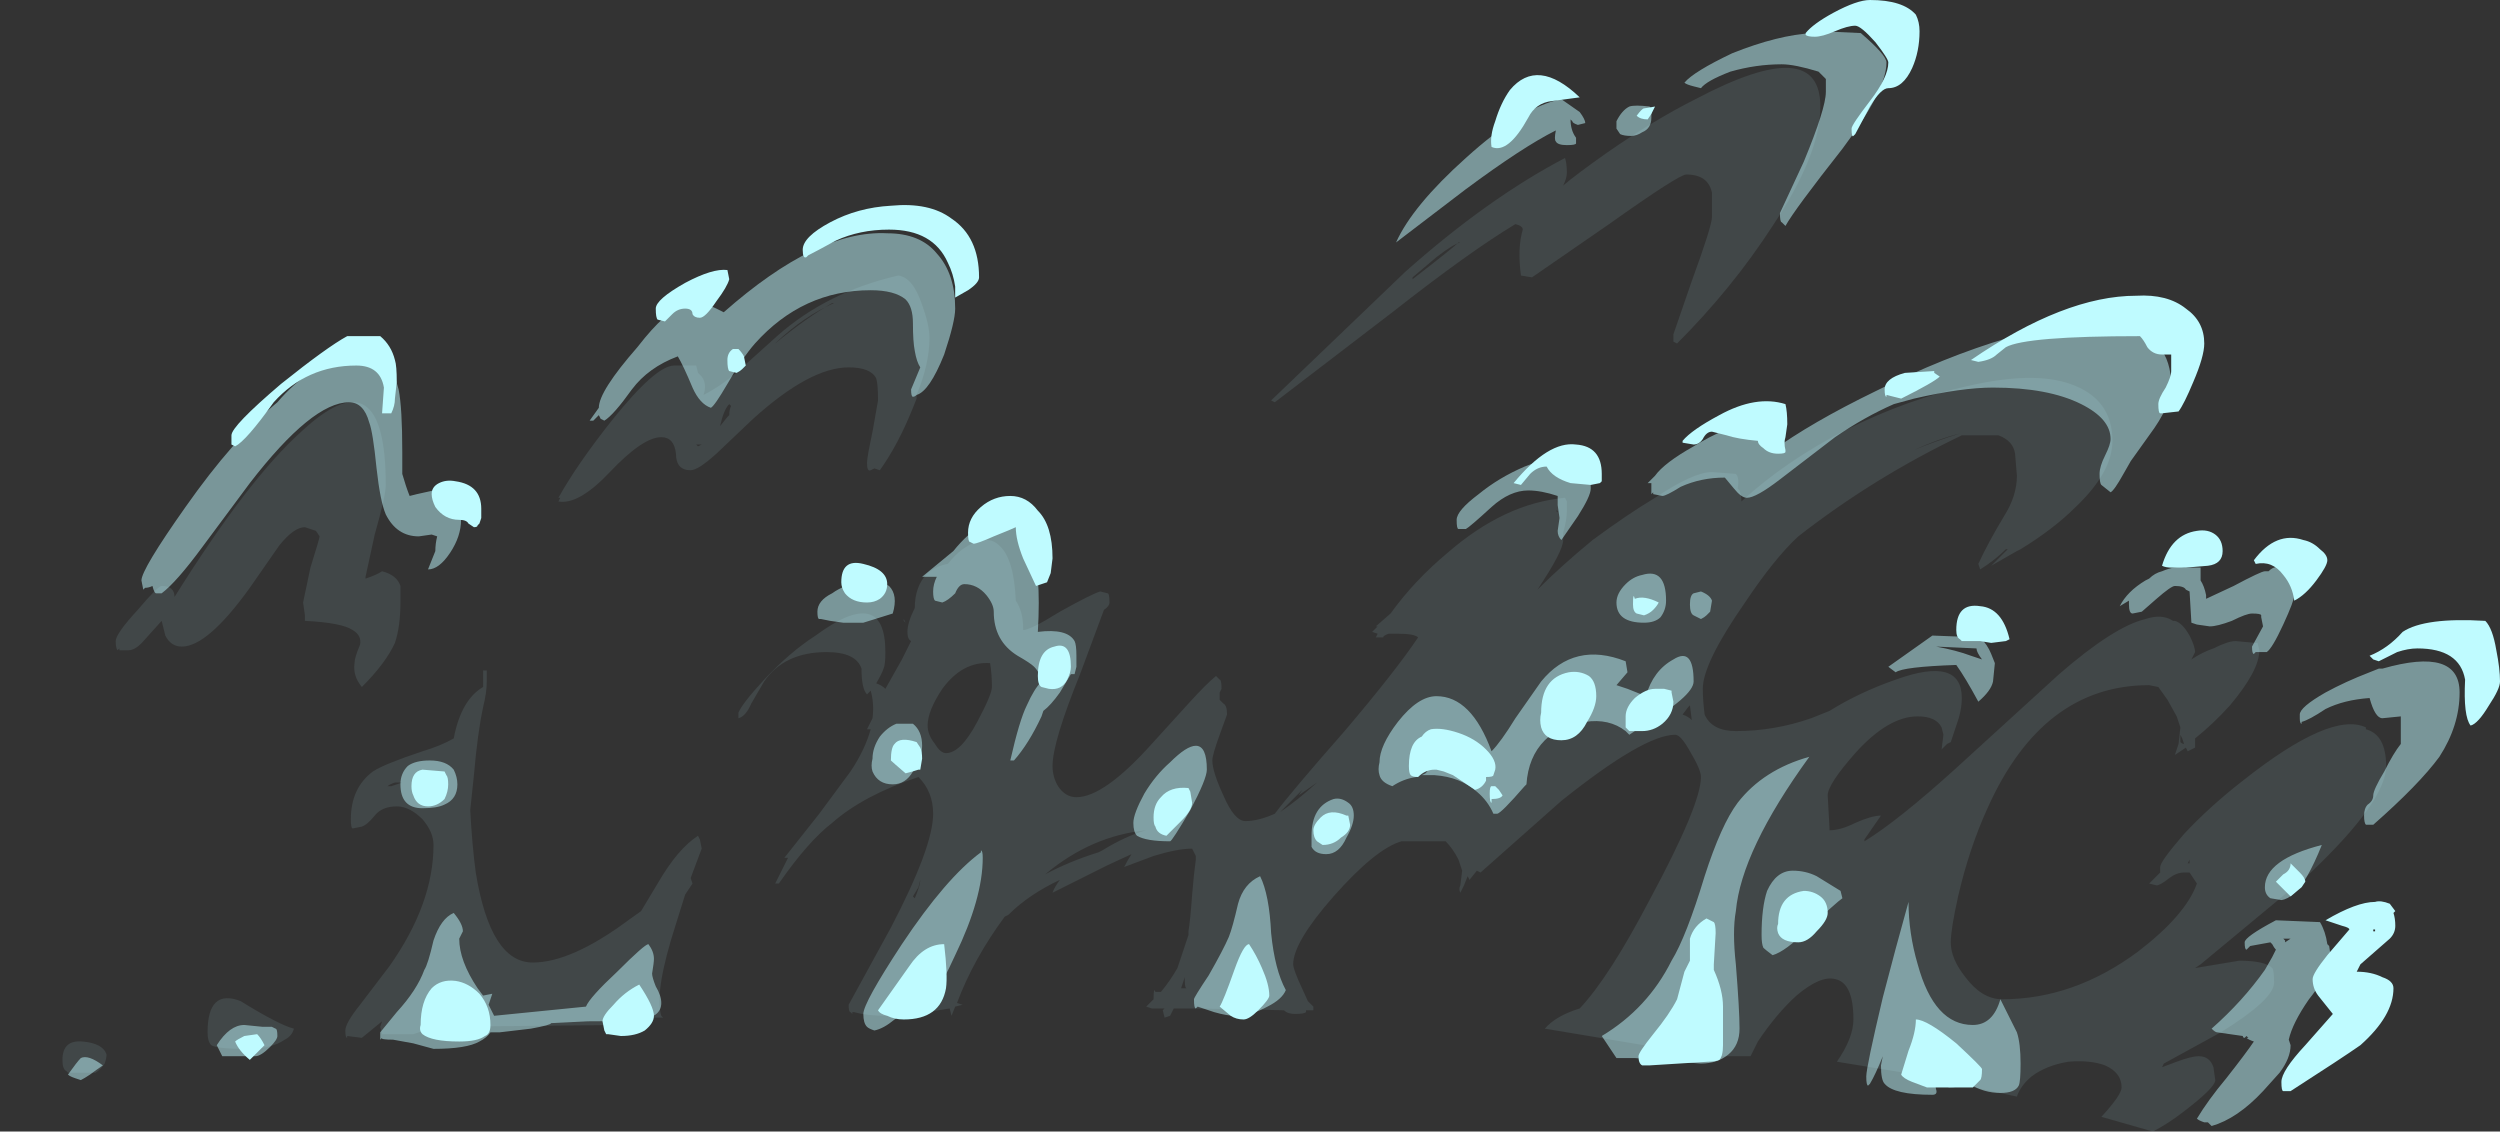 <?xml version="1.0" encoding="UTF-8" standalone="no"?>
<svg xmlns:ffdec="https://www.free-decompiler.com/flash" xmlns:xlink="http://www.w3.org/1999/xlink" ffdec:objectType="frame" height="215.6px" width="476.35px" xmlns="http://www.w3.org/2000/svg">
  <rect width="100%" height="100%" fill="#333333" stroke="none"/>
  <g transform="matrix(1.0, 0.0, 0.0, 1.0, 128.8, 244.65)">
    <use ffdec:characterId="3717" height="28.95" transform="matrix(7.0, 0.0, 0.0, 7.0, -116.9, -231.7)" width="63.25" xlink:href="#shape0"/>
    <use ffdec:characterId="3716" height="29.8" transform="matrix(7.0, 0.0, 0.0, 7.0, -115.85, -238.7)" width="65.1" xlink:href="#shape1"/>
    <use ffdec:characterId="3718" height="29.7" transform="matrix(7.0, 0.0, 0.0, 7.0, -84.7, -244.65)" width="61.75" xlink:href="#shape2"/>
  </g>
  <defs>
    <g id="shape0" transform="matrix(1.0, 0.0, 0.0, 1.0, 16.7, 33.1)">
      <path d="M27.75 -32.25 Q31.15 -34.05 31.15 -32.05 31.15 -30.75 29.85 -28.8 28.75 -27.1 27.25 -25.6 L27.15 -25.65 27.15 -25.85 27.65 -27.3 Q28.2 -28.8 28.2 -29.05 L28.2 -29.7 Q28.1 -30.2 27.5 -30.2 27.3 -30.2 25.4 -28.85 L23.3 -27.4 23.0 -27.45 Q22.9 -28.2 23.05 -28.7 23.05 -28.8 22.85 -28.85 21.6 -28.1 19.5 -26.45 L16.3 -24.0 16.2 -24.05 19.85 -27.55 Q22.1 -29.55 24.2 -30.65 24.25 -30.5 24.25 -30.25 24.25 -30.1 24.15 -29.9 24.5 -30.2 25.35 -30.8 26.65 -31.7 27.75 -32.25 M21.35 -28.35 Q21.15 -28.3 20.7 -27.95 L20.05 -27.4 20.05 -27.35 Q21.15 -28.2 21.3 -28.35 L21.35 -28.35 M11.8 -18.55 Q11.8 -18.45 11.65 -18.35 L11.0 -16.6 Q10.25 -14.75 10.25 -14.1 10.25 -13.8 10.4 -13.55 10.6 -13.25 10.9 -13.25 11.65 -13.25 12.95 -14.7 L13.95 -15.8 Q14.45 -16.35 14.7 -16.55 14.75 -16.5 14.8 -16.45 14.85 -16.45 14.85 -16.2 L14.8 -16.1 14.8 -15.9 14.9 -15.8 Q15.0 -15.75 15.0 -15.5 L14.8 -14.95 Q14.6 -14.4 14.6 -14.25 14.6 -13.95 14.9 -13.3 15.2 -12.6 15.5 -12.6 15.85 -12.6 16.3 -12.8 16.75 -13.4 18.2 -15.05 19.6 -16.7 20.2 -17.6 20.1 -17.7 19.65 -17.7 L19.4 -17.7 Q19.25 -17.65 19.25 -17.6 L19.05 -17.6 19.1 -17.7 18.95 -17.75 19.1 -17.9 19.05 -17.9 19.45 -18.25 Q20.1 -19.15 21.0 -19.9 22.55 -21.25 24.2 -21.4 L24.25 -21.3 24.25 -21.05 Q24.25 -20.8 24.15 -20.45 L24.15 -20.25 Q24.15 -19.95 23.45 -18.9 24.1 -19.55 24.95 -20.25 25.9 -20.95 26.65 -21.4 27.7 -22.1 28.2 -22.1 L28.85 -22.05 Q28.95 -21.95 28.9 -21.65 L28.95 -21.6 Q29.0 -21.45 29.0 -21.35 L29.0 -21.3 Q30.2 -22.4 31.85 -23.25 33.55 -24.1 35.2 -24.45 36.95 -24.85 37.95 -24.5 39.1 -24.1 39.1 -22.95 39.1 -22.1 38.1 -21.15 37.5 -20.55 36.6 -20.0 L36.5 -19.95 35.8 -19.55 36.25 -20.0 36.2 -20.0 Q35.9 -19.7 35.5 -19.45 L35.45 -19.6 Q35.7 -20.15 36.15 -20.9 36.5 -21.45 36.5 -22.0 L36.45 -22.6 Q36.4 -22.95 36.0 -23.1 L35.0 -23.1 Q32.6 -21.95 30.55 -20.35 29.9 -19.75 29.1 -18.55 27.95 -16.9 27.95 -16.2 27.95 -15.9 28.0 -15.5 28.2 -15.05 28.85 -15.05 29.9 -15.05 30.9 -15.4 L31.4 -15.6 Q32.2 -16.1 33.2 -16.45 35.0 -17.1 35.0 -15.95 35.0 -15.6 34.85 -15.2 L34.7 -14.75 34.6 -14.7 34.45 -14.55 34.5 -14.95 34.45 -15.15 Q34.3 -15.45 33.8 -15.45 33.0 -15.45 32.1 -14.45 31.35 -13.6 31.35 -13.3 L31.4 -12.4 31.4 -12.35 Q31.7 -12.35 32.1 -12.55 32.55 -12.75 32.8 -12.75 L32.35 -12.1 32.35 -12.05 Q33.25 -12.6 34.8 -14.0 L37.65 -16.6 Q39.15 -17.9 40.0 -18.1 40.45 -18.25 40.75 -18.05 L40.8 -18.05 Q41.0 -18.0 41.2 -17.65 41.35 -17.35 41.35 -17.2 L41.25 -17.0 Q41.55 -17.2 41.85 -17.3 42.25 -17.5 42.45 -17.5 L43.0 -17.45 43.05 -17.45 43.1 -17.25 Q43.1 -16.7 42.3 -15.75 41.85 -15.25 41.35 -14.85 L41.35 -14.6 41.15 -14.5 41.1 -14.6 40.8 -14.4 40.9 -14.7 40.95 -15.15 40.85 -15.45 40.6 -15.9 40.35 -16.25 40.1 -16.3 Q37.2 -16.3 35.7 -12.95 35.2 -11.85 34.9 -10.55 34.7 -9.65 34.7 -9.3 34.7 -8.85 35.1 -8.35 35.55 -7.75 36.1 -7.75 38.05 -7.75 39.8 -9.05 41.1 -10.05 41.4 -10.9 L41.2 -11.2 41.05 -11.2 Q40.85 -11.2 40.65 -11.05 40.4 -10.85 40.3 -10.85 L40.1 -10.9 40.4 -11.2 40.4 -11.35 Q40.4 -11.5 41.05 -12.25 41.75 -13.0 42.65 -13.7 45.05 -15.6 46.0 -15.15 L46.0 -15.1 Q46.55 -14.95 46.55 -14.1 46.55 -13.15 44.5 -11.2 44.1 -10.85 41.5 -8.7 L41.35 -8.6 42.55 -8.8 Q43.25 -8.8 43.45 -8.6 43.5 -8.55 43.5 -8.2 43.5 -7.75 42.05 -6.85 L40.5 -6.0 40.45 -5.9 40.85 -6.05 Q41.25 -6.2 41.45 -6.2 41.75 -6.2 41.85 -5.9 L41.9 -5.55 Q41.9 -5.35 41.05 -4.7 40.6 -4.35 40.2 -4.15 L38.8 -4.55 Q39.35 -5.15 39.35 -5.35 39.35 -5.75 38.9 -5.95 38.5 -6.1 37.9 -6.05 37.3 -5.95 36.9 -5.65 36.6 -5.4 36.5 -5.1 L34.4 -5.55 34.0 -5.7 34.05 -5.65 31.6 -6.05 Q32.05 -6.7 32.05 -7.2 32.05 -8.2 31.55 -8.3 31.15 -8.4 30.5 -7.85 29.95 -7.35 29.45 -6.6 L29.25 -6.2 28.15 -6.2 23.65 -6.95 Q23.95 -7.3 24.6 -7.5 25.4 -8.35 26.5 -10.45 27.9 -13.05 27.9 -13.8 27.9 -14.0 27.6 -14.5 27.35 -14.95 27.2 -14.95 26.35 -14.95 24.1 -13.15 L21.9 -11.2 21.8 -11.25 21.6 -11.0 21.55 -11.1 21.45 -10.85 21.35 -10.65 Q21.3 -10.75 21.35 -10.85 L21.4 -11.25 21.3 -11.55 Q21.15 -11.85 20.95 -12.05 L19.75 -12.05 Q19.05 -11.85 17.9 -10.55 16.8 -9.3 16.8 -8.7 16.8 -8.6 16.95 -8.25 L17.2 -7.7 17.35 -7.55 17.35 -7.45 17.15 -7.45 17.15 -7.4 Q17.1 -7.35 16.85 -7.35 16.65 -7.35 16.55 -7.45 14.7 -7.5 13.55 -7.5 L13.45 -7.3 13.3 -7.25 13.25 -7.45 13.3 -7.5 12.95 -7.5 12.8 -7.55 13.0 -7.75 Q13.0 -8.1 13.05 -7.95 L13.2 -7.95 Q13.45 -8.25 13.65 -8.6 L13.95 -9.5 13.95 -9.6 Q14.0 -9.9 14.05 -10.6 14.1 -11.2 14.15 -11.55 L14.15 -11.65 14.05 -11.85 Q13.65 -11.85 13.0 -11.65 L12.2 -11.35 Q12.3 -11.55 12.4 -11.7 L11.75 -11.4 10.25 -10.65 Q10.3 -10.8 10.45 -11.0 9.6 -10.6 9.05 -10.05 L8.95 -10.0 Q8.1 -8.85 7.65 -7.65 L7.8 -7.6 7.6 -7.55 7.5 -7.3 7.45 -7.5 6.85 -7.4 5.75 -7.3 Q5.2 -7.3 4.85 -7.4 L4.8 -7.4 4.8 -7.35 4.75 -7.4 Q4.7 -7.4 4.7 -7.6 L5.85 -9.7 Q7.0 -11.9 7.0 -12.8 7.0 -13.4 6.6 -13.8 5.1 -13.3 4.25 -12.55 3.6 -12.05 2.8 -10.9 L2.7 -10.9 3.05 -11.6 2.95 -11.6 3.9 -12.8 4.75 -13.95 Q5.15 -14.55 5.3 -15.1 L5.2 -15.1 5.35 -15.4 Q5.4 -15.8 5.3 -16.15 L5.2 -16.05 Q5.05 -16.2 5.05 -16.75 4.9 -17.2 4.1 -17.2 2.95 -17.2 2.4 -16.4 L2.05 -15.8 Q1.9 -15.45 1.7 -15.4 L1.7 -15.55 Q1.8 -15.8 2.4 -16.45 3.1 -17.2 3.8 -17.65 5.7 -19.05 5.7 -17.2 5.7 -16.85 5.65 -16.75 5.6 -16.6 5.45 -16.35 5.6 -16.3 5.7 -16.2 L6.15 -17.0 6.4 -17.5 Q6.3 -17.55 6.3 -17.75 6.3 -18.0 6.5 -18.4 6.5 -19.0 6.85 -19.35 7.1 -19.55 7.4 -19.6 7.6 -19.85 7.8 -20.0 8.45 -20.45 8.8 -20.1 9.2 -19.75 9.25 -18.6 9.45 -18.3 9.45 -17.85 L9.45 -17.8 Q9.65 -17.8 10.45 -18.3 11.35 -18.8 11.55 -18.85 L11.75 -18.8 Q11.8 -18.8 11.8 -18.55 M6.55 -24.2 L6.55 -24.1 6.45 -23.85 Q6.05 -22.85 5.55 -22.15 L5.4 -22.2 5.3 -22.15 Q5.2 -22.1 5.2 -22.35 5.2 -22.5 5.35 -23.2 L5.5 -24.05 Q5.5 -24.5 5.45 -24.65 5.3 -24.95 4.7 -24.95 3.65 -24.95 2.1 -23.55 L1.1 -22.6 Q0.6 -22.15 0.4 -22.15 0.0 -22.15 0.0 -22.6 -0.05 -23.05 -0.4 -23.05 -0.9 -23.05 -1.8 -22.1 -2.65 -21.2 -3.2 -21.3 L-3.15 -21.4 -3.2 -21.4 Q-2.7 -22.3 -1.75 -23.5 -0.55 -25.0 -0.05 -25.0 L0.55 -25.0 0.6 -24.8 0.7 -24.7 Q0.85 -24.5 0.75 -24.2 1.25 -24.45 1.75 -24.9 L2.75 -25.8 Q4.1 -27.0 6.05 -27.45 6.45 -27.4 6.7 -26.65 6.9 -26.1 6.9 -25.75 6.9 -25.05 6.55 -24.2 M4.3 -26.7 Q3.5 -26.35 2.75 -25.65 L2.7 -25.6 Q3.55 -26.3 4.25 -26.7 L4.3 -26.7 M1.45 -23.95 Q1.3 -23.8 1.2 -23.35 L1.4 -23.6 1.45 -23.65 Q1.45 -23.8 1.5 -23.9 L1.45 -23.95 M0.6 -22.85 L0.55 -22.85 0.6 -22.8 0.7 -22.85 0.6 -22.85 M6.2 -18.1 L6.25 -18.0 6.2 -18.05 6.2 -18.1 M8.55 -16.9 Q7.8 -16.95 7.25 -16.2 6.85 -15.6 6.85 -15.2 6.85 -14.95 7.05 -14.7 7.2 -14.45 7.35 -14.45 7.75 -14.45 8.2 -15.3 8.6 -16.05 8.6 -16.25 8.6 -16.6 8.55 -16.9 M11.5 -11.75 L11.6 -11.8 Q12.25 -12.2 12.8 -12.35 11.3 -12.2 10.05 -11.15 10.7 -11.5 11.5 -11.75 M6.6 -10.8 L6.45 -10.55 6.5 -10.5 Q6.65 -10.85 6.65 -11.0 L6.6 -10.8 M0.65 -12.1 L0.7 -11.85 0.4 -11.05 0.45 -10.9 0.25 -10.6 0.0 -9.8 Q-0.6 -7.95 -0.4 -7.3 L-0.35 -7.25 -0.55 -7.25 Q-0.7 -7.25 -0.8 -7.35 L-1.55 -7.05 -6.55 -7.0 -7.15 -6.8 -8.0 -6.8 -8.05 -7.0 -8.0 -7.15 -8.55 -6.7 -8.95 -6.75 -8.95 -6.7 Q-9.0 -6.7 -9.0 -6.9 -9.0 -7.1 -8.6 -7.6 L-7.8 -8.65 Q-6.6 -10.35 -6.6 -11.95 -6.6 -12.3 -6.9 -12.65 -7.25 -13.0 -7.6 -13.0 -8.0 -13.0 -8.2 -12.75 -8.4 -12.5 -8.55 -12.45 L-8.8 -12.4 Q-8.85 -12.4 -8.85 -12.65 -8.85 -13.5 -8.25 -13.95 -7.95 -14.15 -6.9 -14.5 -6.4 -14.65 -6.05 -14.85 -5.85 -15.9 -5.25 -16.25 -5.25 -16.45 -5.25 -16.7 L-5.15 -16.7 -5.15 -16.4 Q-5.15 -16.1 -5.25 -15.7 -5.4 -15.0 -5.5 -13.85 L-5.6 -12.9 Q-5.55 -11.95 -5.45 -11.2 -5.05 -8.75 -3.9 -8.75 -2.85 -8.75 -1.3 -9.9 L-0.95 -10.15 -0.5 -10.9 Q0.05 -11.85 0.6 -12.2 L0.65 -12.1 M17.05 -13.45 L16.45 -12.85 Q16.9 -13.15 17.45 -13.65 L16.95 -13.3 17.05 -13.45 M13.9 -8.05 Q13.85 -8.05 13.85 -8.25 L13.85 -8.35 13.75 -8.05 13.9 -8.05 M41.05 -14.7 L41.0 -14.85 40.95 -14.95 40.95 -14.75 Q41.0 -14.7 41.05 -14.7 M23.95 -21.05 L24.0 -21.0 24.0 -21.05 23.95 -21.05 M27.55 -15.7 L27.4 -15.5 Q27.55 -15.45 27.65 -15.35 L27.6 -15.75 27.55 -15.7 M41.2 -11.45 L41.2 -11.55 41.15 -11.45 41.2 -11.45 M33.7 -22.7 Q34.3 -22.95 34.95 -23.15 34.35 -23.0 33.7 -22.7 M-7.9 -21.75 Q-7.9 -21.45 -8.2 -20.4 L-8.45 -19.25 -8.45 -19.2 Q-8.15 -19.3 -8.0 -19.4 -7.6 -19.3 -7.5 -19.0 -7.5 -18.9 -7.5 -18.55 -7.5 -17.9 -7.65 -17.45 -7.9 -16.9 -8.55 -16.25 -8.8 -16.55 -8.75 -16.9 -8.75 -17.05 -8.6 -17.4 -8.55 -17.65 -8.8 -17.8 -9.1 -18.0 -10.1 -18.05 L-10.1 -18.2 -10.15 -18.55 -9.95 -19.5 Q-9.7 -20.3 -9.7 -20.35 L-9.8 -20.5 -10.1 -20.6 Q-10.4 -20.6 -10.8 -20.1 L-11.6 -18.95 Q-12.75 -17.35 -13.45 -17.35 -13.75 -17.35 -13.9 -17.65 L-14.0 -18.05 -14.45 -17.55 Q-14.7 -17.25 -14.9 -17.25 L-15.15 -17.25 -15.15 -17.3 -15.2 -17.25 Q-15.25 -17.3 -15.25 -17.5 -15.25 -17.7 -14.65 -18.35 -14.1 -19.0 -14.0 -19.0 -13.65 -19.0 -13.65 -18.7 -11.65 -21.9 -10.2 -23.2 -7.9 -25.35 -7.9 -21.75 M-12.75 -6.85 Q-12.75 -8.05 -11.85 -7.7 -10.8 -7.05 -10.4 -6.95 -10.45 -6.75 -10.65 -6.65 -11.0 -6.4 -11.7 -6.4 -12.5 -6.4 -12.65 -6.5 -12.75 -6.6 -12.75 -6.85 M-15.5 -6.25 Q-15.5 -6.15 -15.55 -6.0 -15.65 -5.85 -15.8 -5.75 L-16.55 -5.75 -16.6 -5.8 Q-16.7 -5.85 -16.7 -6.1 -16.7 -6.65 -16.15 -6.6 -15.6 -6.55 -15.5 -6.25 M-6.95 -13.6 L-6.75 -13.6 -6.75 -13.7 -6.9 -13.7 -6.95 -13.6 M-7.85 -13.55 L-7.75 -13.55 -7.45 -13.65 -7.65 -13.65 Q-7.8 -13.6 -7.85 -13.55" fill="#bff9ff" fill-opacity="0.102" fill-rule="evenodd" stroke="none"/>
    </g>
    <g id="shape1" transform="matrix(1.0, 0.0, 0.0, 1.0, 16.55, 34.1)">
      <path d="M26.55 -32.0 L26.55 -31.75 Q26.55 -31.45 26.3 -31.35 26.15 -31.25 26.0 -31.25 25.8 -31.25 25.7 -31.3 L25.6 -31.45 25.6 -31.65 Q25.75 -31.95 25.95 -32.05 26.1 -32.1 26.5 -32.05 L26.55 -32.0 M27.7 -32.6 Q27.5 -32.65 27.45 -32.7 27.7 -33.0 28.75 -33.5 30.0 -34.0 30.95 -34.05 L31.15 -34.1 32.25 -34.05 Q32.95 -33.45 32.95 -33.25 32.95 -32.5 31.75 -30.9 30.45 -29.25 30.2 -28.8 L30.1 -28.9 Q30.05 -28.9 30.05 -29.15 L30.7 -30.55 Q31.3 -32.0 31.3 -32.45 31.3 -32.7 31.3 -32.8 L31.1 -33.0 Q30.45 -33.2 30.1 -33.2 29.4 -33.2 28.7 -33.0 28.05 -32.75 27.9 -32.55 L27.7 -32.6 M24.6 -31.9 Q24.75 -31.7 24.75 -31.6 L24.55 -31.55 Q24.4 -31.6 24.4 -31.65 L24.35 -31.7 Q24.35 -31.4 24.5 -31.2 L24.5 -31.05 Q24.5 -31.0 24.25 -31.0 24.0 -31.0 23.95 -31.1 23.9 -31.15 23.95 -31.4 23.05 -30.95 21.5 -29.8 L19.6 -28.35 Q20.05 -29.35 21.5 -30.65 23.05 -32.05 24.1 -32.25 L24.6 -31.9 M23.1 -22.25 Q23.85 -22.55 24.35 -22.45 24.9 -22.35 24.9 -21.65 24.9 -21.45 24.55 -20.9 L24.1 -20.25 Q24.0 -20.35 24.0 -20.5 L24.05 -20.85 24.0 -21.2 Q24.0 -21.35 24.0 -21.45 23.55 -21.6 23.2 -21.6 22.7 -21.6 22.2 -21.15 21.6 -20.6 21.5 -20.55 L21.3 -20.55 Q21.25 -20.55 21.25 -20.8 21.25 -21.05 21.85 -21.5 22.4 -21.95 23.1 -22.25 M14.15 -14.65 Q14.45 -14.65 14.45 -14.0 14.45 -13.75 14.0 -12.9 13.5 -12.05 13.45 -12.05 12.8 -12.05 12.55 -12.2 12.45 -12.3 12.45 -12.55 12.45 -12.8 12.75 -13.35 13.05 -13.85 13.45 -14.2 13.9 -14.65 14.15 -14.65 M22.2 -14.5 Q22.45 -14.75 22.85 -15.4 L23.55 -16.4 Q24.45 -17.5 25.85 -16.95 L25.9 -16.65 25.6 -16.3 25.9 -16.2 26.4 -16.0 Q26.6 -16.7 27.15 -17.0 27.7 -17.35 27.7 -16.4 27.7 -16.0 26.25 -15.15 L25.95 -14.95 25.85 -15.05 Q25.4 -15.4 24.75 -15.3 24.1 -15.25 23.65 -14.8 23.2 -14.35 23.15 -13.6 L23.1 -13.55 Q22.45 -12.8 22.35 -12.8 L22.25 -12.8 Q22.1 -13.15 21.8 -13.4 21.35 -13.8 20.65 -13.85 L20.3 -13.85 20.4 -13.9 20.45 -13.95 20.45 -14.0 Q20.3 -14.0 20.15 -13.8 19.8 -13.75 19.5 -13.55 19.2 -13.65 19.15 -13.85 19.1 -14.0 19.15 -14.2 19.15 -14.65 19.65 -15.3 20.2 -16.0 20.7 -16.0 21.65 -16.0 22.2 -14.5 M6.45 -26.15 Q6.45 -26.6 6.25 -26.8 5.95 -27.05 5.3 -27.05 3.45 -27.05 2.15 -25.6 1.8 -25.2 1.4 -24.5 1.05 -23.9 0.95 -23.85 0.65 -23.95 0.45 -24.4 0.2 -25.0 0.05 -25.25 -0.75 -24.95 -1.2 -24.35 -1.7 -23.65 -1.95 -23.5 L-2.05 -23.55 -2.1 -23.65 -2.25 -23.5 -2.35 -23.5 -2.1 -23.85 Q-2.1 -24.3 -1.05 -25.5 L-0.85 -25.75 Q-0.1 -26.65 0.35 -26.65 L0.6 -26.7 Q0.8 -26.7 1.1 -26.55 L1.3 -26.45 Q3.85 -28.7 5.75 -28.6 6.65 -28.6 7.1 -28.05 7.6 -27.5 7.6 -26.55 7.6 -26.2 7.3 -25.3 6.9 -24.3 6.55 -24.2 6.5 -24.15 6.45 -24.15 6.4 -24.15 6.4 -24.35 L6.65 -24.95 Q6.55 -25.1 6.5 -25.4 6.45 -25.65 6.45 -26.15 M3.9 -18.1 Q3.85 -18.1 3.85 -18.3 3.85 -18.6 4.25 -18.8 4.6 -19.05 5.05 -19.1 5.55 -19.15 5.8 -19.0 6.05 -18.75 5.9 -18.25 L5.1 -18.0 4.55 -18.0 4.2 -18.05 3.95 -18.1 3.9 -18.1 M5.55 -14.9 Q5.75 -15.15 6.0 -15.25 L6.45 -15.25 Q6.7 -15.05 6.7 -14.65 6.7 -14.3 6.45 -13.95 6.25 -13.6 5.9 -13.6 5.5 -13.6 5.35 -13.95 5.3 -14.1 5.35 -14.3 5.35 -14.6 5.55 -14.9 M9.85 -17.75 Q10.65 -17.85 10.85 -17.5 10.9 -17.4 10.9 -17.1 L10.9 -16.8 10.85 -16.6 10.75 -16.6 10.45 -16.1 Q10.2 -15.75 10.0 -15.6 L9.95 -15.45 Q9.6 -14.7 9.2 -14.25 L9.1 -14.25 Q9.35 -15.35 9.55 -15.75 9.75 -16.2 9.95 -16.4 9.9 -16.65 9.75 -16.8 9.65 -16.9 9.3 -17.1 8.65 -17.5 8.65 -18.3 8.65 -18.5 8.45 -18.75 8.2 -19.05 7.85 -19.05 7.7 -19.05 7.6 -18.8 7.4 -18.6 7.25 -18.55 L7.05 -18.6 Q7.0 -18.65 7.0 -18.85 7.0 -19.05 7.1 -19.25 L6.7 -19.25 7.55 -19.95 Q7.95 -20.45 8.45 -20.75 9.1 -21.1 9.45 -20.9 9.95 -20.65 9.95 -19.6 9.95 -19.45 9.85 -19.2 9.9 -18.6 9.85 -17.75 M8.3 -11.75 L8.3 -11.8 Q8.35 -11.8 8.35 -11.6 8.35 -10.5 7.6 -8.95 6.9 -7.4 6.45 -7.4 6.2 -7.4 5.95 -7.2 5.65 -6.95 5.4 -6.9 5.25 -6.95 5.2 -7.0 5.1 -7.1 5.1 -7.35 5.1 -7.65 6.15 -9.25 7.35 -11.05 8.3 -11.75 M18.45 -12.75 Q18.45 -12.5 18.25 -12.15 18.05 -11.7 17.7 -11.7 17.4 -11.7 17.3 -11.9 17.3 -12.0 17.3 -12.2 17.3 -13.0 17.9 -13.2 18.1 -13.25 18.3 -13.1 18.45 -13.0 18.45 -12.75 M14.1 -7.75 Q14.1 -7.8 14.5 -8.4 14.9 -9.1 15.05 -9.45 15.15 -9.7 15.3 -10.35 15.45 -10.9 15.9 -11.1 16.15 -10.6 16.2 -9.55 16.3 -8.55 16.6 -8.0 16.5 -7.75 16.1 -7.55 15.65 -7.3 15.2 -7.3 15.0 -7.3 14.65 -7.4 L14.2 -7.55 14.15 -7.5 Q14.1 -7.5 14.1 -7.75 M38.8 -21.75 Q38.75 -21.8 38.75 -22.05 38.75 -22.25 38.9 -22.55 39.05 -22.85 39.05 -23.0 39.05 -23.55 38.25 -23.95 37.35 -24.4 35.85 -24.4 35.0 -24.4 33.7 -24.1 L33.15 -23.95 Q32.35 -23.6 31.55 -23.05 L30.05 -21.9 Q29.4 -21.4 29.15 -21.4 29.0 -21.4 28.8 -21.65 L28.55 -21.95 Q27.9 -21.95 27.35 -21.7 26.95 -21.45 26.85 -21.45 L26.6 -21.5 26.6 -21.55 26.55 -21.5 Q26.55 -21.45 26.55 -21.7 L26.55 -21.8 26.45 -21.8 26.65 -22.0 Q26.9 -22.35 27.7 -22.8 28.6 -23.35 29.05 -23.35 L29.1 -23.35 29.2 -23.4 Q29.5 -23.4 29.65 -23.3 L29.75 -23.2 Q29.8 -22.85 29.8 -22.65 30.9 -23.45 32.65 -24.3 34.55 -25.25 36.25 -25.75 38.2 -26.3 39.35 -26.05 40.7 -25.8 40.7 -24.45 40.7 -23.9 40.1 -23.1 L39.6 -22.4 39.4 -22.05 Q39.15 -21.6 39.05 -21.55 L38.8 -21.75 M39.55 -18.5 L39.55 -18.6 39.3 -18.45 Q39.5 -18.85 40.0 -19.15 L40.1 -19.2 Q40.25 -19.35 40.45 -19.4 40.8 -19.55 41.05 -19.5 L41.5 -19.5 41.5 -19.15 Q41.6 -19.0 41.65 -18.75 L41.65 -18.65 42.4 -19.0 Q43.15 -19.4 43.25 -19.4 L43.35 -19.4 Q43.55 -19.6 43.75 -19.45 44.05 -19.25 44.05 -18.75 44.05 -18.6 43.75 -17.95 43.45 -17.3 43.3 -17.2 L43.0 -17.2 42.95 -17.15 Q42.9 -17.15 42.9 -17.35 L43.2 -17.9 43.15 -18.15 43.15 -18.2 Q43.15 -18.25 42.9 -18.25 42.75 -18.25 42.35 -18.05 41.95 -17.9 41.75 -17.9 L41.4 -17.95 41.25 -18.0 41.2 -18.85 41.1 -18.9 Q41.05 -19.0 40.8 -19.0 40.7 -19.0 40.3 -18.65 L39.9 -18.3 39.65 -18.25 Q39.55 -18.25 39.55 -18.5 M35.45 -15.85 Q35.1 -16.5 34.85 -16.85 33.4 -16.8 33.2 -16.65 L33.0 -16.8 34.2 -17.65 35.5 -17.6 Q35.7 -17.4 35.8 -17.15 L35.9 -16.9 35.85 -16.4 Q35.8 -16.15 35.45 -15.85 M35.55 -17.0 Q35.4 -17.2 35.4 -17.3 L34.3 -17.35 Q34.85 -17.25 35.25 -17.1 L35.55 -17.0 M46.1 -16.65 L46.35 -16.75 46.45 -16.75 Q48.55 -17.35 48.55 -16.1 48.55 -15.2 48.0 -14.35 47.45 -13.6 46.2 -12.5 L46.0 -12.5 Q45.95 -12.55 45.95 -12.75 45.95 -12.95 46.05 -13.05 46.2 -13.15 46.2 -13.3 46.2 -13.45 46.5 -13.95 46.75 -14.45 46.95 -14.7 L46.95 -15.45 46.45 -15.4 Q46.25 -15.4 46.1 -15.95 45.4 -15.9 44.9 -15.65 44.45 -15.35 44.25 -15.3 L44.25 -15.25 Q44.2 -15.25 44.2 -15.4 L44.2 -15.5 Q44.2 -15.7 44.9 -16.1 45.45 -16.4 46.1 -16.65 M26.95 -18.6 Q26.95 -18.35 26.8 -18.15 26.65 -18.0 26.35 -18.0 25.6 -18.0 25.6 -18.55 25.6 -18.8 25.85 -19.05 26.05 -19.25 26.3 -19.3 26.95 -19.5 26.95 -18.6 M27.9 -18.1 L27.7 -18.2 Q27.6 -18.25 27.6 -18.5 27.6 -18.75 27.7 -18.8 L27.9 -18.85 Q28.15 -18.75 28.2 -18.6 L28.15 -18.3 28.05 -18.2 Q28.0 -18.15 27.9 -18.1 M30.4 -11.25 Q30.75 -11.25 31.05 -11.1 L31.7 -10.7 31.75 -10.5 Q31.6 -10.4 30.8 -9.65 30.2 -9.05 29.85 -8.95 29.65 -9.1 29.6 -9.15 29.55 -9.25 29.55 -9.5 29.55 -10.25 29.7 -10.7 29.95 -11.25 30.4 -11.25 M32.85 -7.8 Q33.2 -9.15 33.55 -10.4 33.55 -9.55 33.8 -8.7 34.25 -7.05 35.3 -7.05 35.85 -7.05 36.05 -7.75 L36.5 -6.85 Q36.6 -6.55 36.6 -6.0 36.6 -5.5 36.55 -5.4 36.45 -5.2 36.05 -5.2 35.6 -5.2 35.2 -5.45 34.9 -5.35 34.65 -5.35 L34.45 -5.45 Q34.25 -5.45 34.3 -5.3 34.35 -5.15 34.2 -5.15 33.15 -5.15 32.9 -5.45 32.8 -5.55 32.8 -5.95 L32.85 -6.2 Q32.65 -5.7 32.5 -5.45 L32.45 -5.4 Q32.4 -5.4 32.4 -5.65 32.4 -5.9 32.85 -7.8 M28.0 -11.1 Q28.45 -12.5 28.9 -13.1 29.6 -14.0 30.85 -14.35 29.0 -11.8 28.85 -10.15 28.75 -9.6 28.85 -8.7 28.95 -7.45 28.95 -6.95 28.95 -6.5 28.65 -6.25 28.35 -6.0 27.9 -6.0 L27.25 -6.05 26.1 -6.15 25.6 -6.15 25.2 -6.75 Q26.45 -7.5 27.1 -8.8 27.5 -9.45 28.0 -11.1 M44.4 -11.1 Q44.05 -10.5 43.7 -10.45 L43.4 -10.5 Q43.25 -10.6 43.25 -10.8 43.25 -11.55 44.8 -11.95 44.6 -11.45 44.4 -11.1 M42.7 -9.3 Q42.7 -9.45 43.55 -9.9 L44.75 -9.85 Q44.9 -9.6 44.95 -9.25 L45.0 -9.2 45.05 -8.85 Q45.05 -8.6 44.8 -8.25 44.65 -8.0 44.45 -7.75 44.0 -7.1 43.9 -6.65 L43.95 -6.5 Q43.95 -6.15 43.65 -5.75 L43.2 -5.25 Q42.5 -4.5 41.8 -4.3 L41.7 -4.4 41.6 -4.4 Q41.45 -4.45 41.4 -4.5 41.7 -5.0 42.2 -5.6 42.75 -6.3 42.95 -6.6 42.8 -6.65 42.75 -6.7 L42.8 -6.7 42.75 -6.75 42.7 -6.7 Q42.65 -6.7 42.65 -6.75 L41.95 -6.85 Q41.9 -6.85 41.8 -6.95 42.65 -7.7 43.25 -8.55 L43.45 -8.9 43.55 -9.1 Q43.5 -9.15 43.45 -9.25 L43.4 -9.3 42.85 -9.2 42.75 -9.1 Q42.7 -9.1 42.7 -9.3 M43.8 -9.35 L43.8 -9.3 43.95 -9.4 43.75 -9.4 43.8 -9.35 M-7.45 -22.05 Q-7.35 -21.7 -7.25 -21.45 L-7.05 -21.5 -6.6 -21.6 Q-6.2 -21.6 -6.0 -21.2 -5.85 -20.95 -5.85 -20.8 -5.85 -20.35 -6.15 -19.9 -6.45 -19.45 -6.75 -19.45 L-6.55 -19.95 Q-6.55 -20.15 -6.5 -20.35 L-6.65 -20.4 -7.0 -20.35 Q-7.6 -20.35 -7.9 -20.95 -8.05 -21.3 -8.15 -22.2 -8.25 -23.2 -8.35 -23.45 -8.5 -24.0 -8.9 -24.0 -9.9 -24.0 -11.6 -21.8 L-12.9 -20.05 Q-13.6 -19.1 -14.0 -18.8 L-14.15 -18.8 Q-14.2 -18.8 -14.25 -19.0 -14.35 -18.95 -14.45 -18.95 L-14.5 -18.9 -14.55 -19.15 Q-14.55 -19.45 -13.35 -21.15 -12.05 -23.0 -10.85 -24.0 -9.95 -25.05 -9.05 -25.1 -7.85 -25.55 -7.55 -24.35 -7.45 -23.85 -7.45 -22.65 L-7.45 -22.05 M-11.75 -7.05 L-11.25 -7.0 -11.0 -7.0 -10.9 -6.95 Q-10.85 -6.95 -10.85 -6.75 -10.85 -6.65 -11.05 -6.45 -11.3 -6.2 -11.45 -6.2 L-12.35 -6.2 -12.5 -6.5 Q-12.15 -7.05 -11.75 -7.05 M-15.95 -5.7 Q-16.1 -5.6 -16.2 -5.55 L-16.35 -5.6 Q-16.5 -5.65 -16.55 -5.7 -16.3 -6.05 -16.2 -6.15 -16.0 -6.25 -15.6 -5.95 -15.75 -5.85 -15.95 -5.7 M-5.1 -7.6 L-4.95 -7.3 -2.45 -7.55 Q-2.35 -7.8 -1.6 -8.5 -0.85 -9.25 -0.75 -9.25 -0.6 -9.05 -0.6 -8.85 -0.6 -8.75 -0.65 -8.45 -0.65 -8.35 -0.55 -8.1 -0.4 -7.85 -0.4 -7.65 -0.4 -7.25 -1.0 -7.2 -1.25 -7.15 -2.4 -7.15 L-3.4 -7.1 Q-3.4 -7.05 -3.95 -6.95 L-4.8 -6.85 -5.05 -6.85 Q-5.15 -6.7 -5.35 -6.6 -5.7 -6.4 -6.6 -6.4 L-7.15 -6.55 -7.7 -6.65 Q-8.05 -6.65 -8.0 -6.7 L-8.05 -6.65 -8.05 -6.85 -7.6 -7.4 Q-7.05 -8.0 -6.85 -8.55 -6.75 -8.7 -6.6 -9.35 -6.4 -9.95 -6.05 -10.1 -5.8 -9.8 -5.8 -9.6 L-5.9 -9.4 Q-5.9 -8.8 -5.4 -8.05 L-5.25 -7.85 -5.0 -7.9 -5.1 -7.6 M-5.95 -13.6 Q-5.95 -13.2 -6.3 -13.05 -6.5 -12.95 -6.9 -12.95 -7.5 -12.95 -7.5 -13.6 -7.5 -13.9 -7.3 -14.1 -7.1 -14.25 -6.7 -14.25 -6.25 -14.25 -6.05 -14.0 -5.95 -13.8 -5.95 -13.6" fill="#bff9ff" fill-opacity="0.502" fill-rule="evenodd" stroke="none"/>
    </g>
    <g id="shape2" transform="matrix(1.0, 0.0, 0.0, 1.0, 12.1, 34.95)">
      <path d="M26.45 -31.7 Q26.25 -31.7 26.15 -31.8 26.3 -32.0 26.35 -32.0 L26.65 -32.05 26.55 -31.85 26.45 -31.7 M23.2 -31.75 Q22.65 -30.75 22.2 -30.95 22.15 -31.25 22.3 -31.65 22.45 -32.15 22.7 -32.5 23.45 -33.4 24.6 -32.3 L23.85 -32.2 Q23.4 -32.15 23.2 -31.75 M32.1 -34.25 Q31.9 -34.25 31.55 -34.1 31.2 -33.95 31.0 -33.95 30.8 -33.95 30.75 -34.0 L30.75 -34.05 Q30.95 -34.3 31.5 -34.6 32.15 -34.95 32.5 -34.95 33.4 -34.95 33.75 -34.55 33.85 -34.35 33.85 -34.1 33.85 -33.55 33.65 -33.1 33.4 -32.55 33.0 -32.55 32.8 -32.55 32.5 -32.05 L32.1 -31.3 32.05 -31.25 Q32.0 -31.2 32.0 -31.45 32.0 -31.55 32.5 -32.2 33.0 -32.85 33.0 -33.25 33.0 -33.35 32.65 -33.8 32.25 -34.25 32.1 -34.25 M7.5 -29.0 Q8.25 -28.5 8.25 -27.4 8.25 -27.25 7.95 -27.05 L7.6 -26.85 7.6 -27.15 Q7.55 -27.5 7.4 -27.8 7.0 -28.7 5.8 -28.7 5.0 -28.7 4.35 -28.4 3.8 -28.1 3.6 -28.0 L3.55 -27.95 Q3.45 -27.9 3.45 -28.15 3.45 -28.5 4.2 -28.9 4.95 -29.3 5.85 -29.35 6.9 -29.45 7.5 -29.0 M22.8 -21.8 Q23.75 -22.95 24.5 -22.85 25.2 -22.8 25.2 -22.05 L25.2 -21.85 25.15 -21.8 24.9 -21.75 24.35 -21.8 Q23.85 -21.95 23.7 -22.25 23.45 -22.25 23.25 -22.05 L23.0 -21.75 22.8 -21.8 M22.05 -14.55 Q22.35 -14.25 22.3 -14.0 L22.25 -13.85 Q22.25 -13.8 22.05 -13.8 L22.05 -13.7 Q21.95 -13.5 21.75 -13.45 L21.15 -13.85 20.9 -13.95 20.7 -14.0 20.65 -14.0 Q20.4 -14.0 20.2 -13.8 20.05 -13.8 20.0 -13.85 19.95 -13.9 19.95 -14.1 19.95 -14.75 20.3 -14.9 20.4 -15.05 20.55 -15.1 20.85 -15.15 21.3 -15.0 21.75 -14.85 22.05 -14.55 M1.45 -27.35 Q1.4 -27.15 1.1 -26.75 0.8 -26.3 0.65 -26.3 0.5 -26.3 0.45 -26.4 0.45 -26.55 0.25 -26.55 0.05 -26.55 -0.1 -26.4 L-0.3 -26.2 -0.5 -26.25 Q-0.55 -26.3 -0.55 -26.55 -0.55 -26.8 0.25 -27.25 1.0 -27.65 1.4 -27.6 L1.45 -27.35 M1.45 -24.85 Q1.4 -24.9 1.4 -25.15 1.4 -25.35 1.55 -25.45 L1.7 -25.45 Q1.8 -25.35 1.85 -25.25 L1.9 -25.0 1.8 -24.9 Q1.75 -24.85 1.65 -24.8 L1.45 -24.85 M5.2 -18.55 Q4.8 -18.55 4.6 -18.8 4.5 -18.95 4.5 -19.1 4.5 -19.75 5.1 -19.6 5.75 -19.45 5.75 -19.05 5.75 -18.8 5.55 -18.65 5.4 -18.55 5.2 -18.55 M9.25 -20.6 Q9.15 -20.55 8.65 -20.35 8.2 -20.15 8.1 -20.15 L8.0 -20.2 Q7.95 -20.2 7.95 -20.45 7.95 -20.85 8.3 -21.15 8.65 -21.45 9.1 -21.45 9.55 -21.45 9.85 -21.05 10.25 -20.65 10.25 -19.75 L10.2 -19.35 10.1 -19.1 9.8 -19.0 9.45 -19.75 Q9.25 -20.25 9.25 -20.6 M5.95 -14.7 Q6.1 -14.9 6.55 -14.75 L6.65 -14.6 Q6.7 -14.5 6.7 -14.3 L6.65 -14.0 6.6 -14.0 Q6.45 -13.95 6.25 -13.9 5.9 -14.2 5.85 -14.25 5.85 -14.6 5.95 -14.7 M9.95 -16.25 Q9.85 -16.3 9.85 -16.55 9.85 -17.25 10.3 -17.35 10.75 -17.5 10.75 -16.8 10.75 -16.65 10.65 -16.45 10.5 -16.15 10.15 -16.2 L9.95 -16.25 M7.35 -8.05 Q7.2 -7.2 6.2 -7.2 5.95 -7.2 5.75 -7.3 5.55 -7.35 5.5 -7.45 L6.35 -8.65 Q6.75 -9.25 7.3 -9.25 7.4 -8.4 7.35 -8.05 M22.2 -13.55 L22.3 -13.55 22.4 -13.45 22.5 -13.3 Q22.45 -13.2 22.2 -13.2 L22.2 -13.1 Q22.15 -13.1 22.15 -13.35 22.15 -13.55 22.2 -13.55 M18.25 -12.75 L18.3 -12.75 18.35 -12.5 Q18.35 -12.3 18.1 -12.15 17.9 -11.95 17.6 -11.95 L17.45 -12.05 Q17.35 -12.15 17.35 -12.35 17.35 -12.5 17.55 -12.7 17.8 -12.95 18.25 -12.75 M13.0 -12.7 Q13.0 -13.05 13.2 -13.25 13.45 -13.55 13.95 -13.5 L14.0 -13.4 14.05 -13.1 Q14.05 -12.9 13.75 -12.6 L13.35 -12.2 Q13.1 -12.25 13.05 -12.45 13.0 -12.5 13.0 -12.7 M15.85 -7.45 Q15.6 -7.2 15.45 -7.2 15.25 -7.2 15.1 -7.3 L14.8 -7.55 Q14.9 -7.7 15.2 -8.55 15.45 -9.25 15.6 -9.25 15.8 -8.95 15.95 -8.6 16.15 -8.15 16.15 -7.85 16.15 -7.75 15.85 -7.45 M40.7 -24.85 L40.7 -25.3 40.45 -25.3 Q40.2 -25.3 40.05 -25.5 39.95 -25.7 39.85 -25.8 36.75 -25.8 36.2 -25.5 L35.95 -25.3 Q35.8 -25.15 35.45 -25.1 L35.25 -25.15 Q37.8 -26.9 39.75 -26.9 40.6 -26.95 41.1 -26.55 41.6 -26.2 41.6 -25.6 41.6 -25.25 41.3 -24.55 41.05 -23.95 40.9 -23.75 L40.45 -23.7 40.4 -23.7 Q40.35 -23.7 40.35 -23.95 40.35 -24.1 40.55 -24.4 40.7 -24.7 40.7 -24.85 M36.2 -17.5 L35.8 -17.45 35.5 -17.5 35.0 -17.5 34.95 -17.55 Q34.85 -17.6 34.85 -17.8 34.85 -18.55 35.5 -18.45 36.1 -18.4 36.3 -17.55 L36.2 -17.5 M44.75 -20.0 Q44.95 -19.85 44.95 -19.7 44.95 -19.55 44.65 -19.15 44.35 -18.75 44.05 -18.6 44.0 -19.0 43.75 -19.3 43.45 -19.7 43.0 -19.6 L42.95 -19.7 Q43.55 -20.5 44.3 -20.25 44.55 -20.2 44.75 -20.0 M42.1 -19.95 Q42.1 -19.6 41.7 -19.55 L41.1 -19.5 40.7 -19.5 Q40.55 -19.5 40.45 -19.55 40.7 -20.4 41.4 -20.5 41.7 -20.55 41.9 -20.4 42.1 -20.25 42.1 -19.95 M46.1 -17.1 Q46.6 -17.3 47.0 -17.75 47.6 -18.15 49.25 -18.05 49.45 -17.85 49.55 -17.25 49.65 -16.75 49.65 -16.4 49.65 -16.2 49.35 -15.75 49.05 -15.25 48.85 -15.2 48.65 -15.45 48.7 -16.45 48.55 -17.3 47.4 -17.3 47.15 -17.3 46.85 -17.2 L46.35 -16.95 46.2 -17.0 46.1 -17.1 M34.25 -24.85 L34.25 -24.8 34.4 -24.7 Q34.25 -24.55 33.35 -24.1 L32.95 -24.2 32.95 -24.15 Q32.9 -24.15 32.9 -24.35 32.9 -24.65 33.45 -24.8 L34.25 -24.85 M30.2 -23.05 Q30.15 -22.9 30.2 -22.7 L30.2 -22.65 Q30.2 -22.6 30.0 -22.6 29.75 -22.6 29.6 -22.75 29.45 -22.85 29.45 -22.95 28.9 -23.0 28.6 -23.1 L28.2 -23.2 Q28.05 -23.2 27.95 -23.0 27.85 -22.85 27.7 -22.85 L27.4 -22.9 27.4 -22.95 Q27.65 -23.25 28.4 -23.65 29.4 -24.2 30.2 -23.95 30.25 -23.75 30.25 -23.4 L30.2 -23.05 M26.1 -18.65 Q26.35 -18.75 26.75 -18.55 26.7 -18.45 26.6 -18.35 26.5 -18.25 26.35 -18.2 L26.15 -18.25 Q26.05 -18.3 26.05 -18.5 26.05 -18.85 26.1 -18.65 M25.05 -16.0 Q25.05 -15.7 24.8 -15.3 24.55 -14.8 24.1 -14.8 23.65 -14.8 23.55 -15.15 23.5 -15.35 23.55 -15.55 23.55 -16.5 24.3 -16.65 24.6 -16.7 24.85 -16.55 25.05 -16.4 25.05 -16.0 M25.9 -15.1 L25.85 -15.15 Q25.85 -15.2 25.85 -15.45 25.85 -15.7 26.1 -15.95 26.4 -16.2 26.65 -16.2 L26.9 -16.2 27.1 -16.15 27.1 -16.1 27.15 -15.85 Q27.15 -15.5 26.85 -15.25 26.6 -15.05 26.3 -15.05 L25.95 -15.05 25.9 -15.1 M30.7 -10.7 Q30.95 -10.7 31.15 -10.55 31.35 -10.4 31.35 -10.1 31.35 -9.9 31.05 -9.6 30.8 -9.3 30.55 -9.3 30.1 -9.3 30.0 -9.55 29.95 -9.7 30.0 -9.8 30.0 -10.6 30.7 -10.7 M28.25 -9.85 Q28.3 -9.8 28.3 -9.55 L28.25 -8.7 28.25 -8.55 Q28.5 -8.0 28.5 -7.55 L28.5 -6.5 Q28.5 -6.2 28.4 -6.1 28.3 -6.05 28.1 -6.05 L26.5 -5.95 26.3 -5.95 Q26.2 -6.0 26.2 -6.2 26.2 -6.3 26.6 -6.8 27.05 -7.35 27.25 -7.75 L27.45 -8.5 27.6 -8.8 Q27.6 -9.25 27.6 -9.4 27.7 -9.75 28.05 -9.95 L28.25 -9.85 M33.55 -6.35 Q33.75 -6.85 33.75 -7.2 34.05 -7.2 34.85 -6.55 35.55 -5.9 35.55 -5.85 35.55 -5.6 35.5 -5.55 L35.3 -5.35 34.05 -5.35 33.65 -5.5 Q33.4 -5.6 33.35 -5.7 L33.55 -6.35 M43.95 -11.45 L44.2 -11.2 Q44.35 -11.05 44.35 -10.95 L44.25 -10.8 43.95 -10.55 43.55 -10.95 43.75 -11.15 Q43.95 -11.25 43.95 -11.45 M46.2 -9.6 L46.25 -9.6 46.25 -9.65 46.2 -9.65 46.2 -9.6 M46.25 -10.4 Q46.4 -10.45 46.65 -10.35 L46.8 -10.15 46.75 -10.1 Q46.8 -9.95 46.8 -9.75 46.8 -9.55 46.65 -9.4 L45.85 -8.7 45.75 -8.5 Q46.15 -8.5 46.45 -8.35 46.75 -8.25 46.75 -8.05 46.75 -7.3 45.85 -6.5 45.35 -6.15 43.95 -5.25 L43.75 -5.25 Q43.7 -5.25 43.7 -5.5 43.7 -5.8 44.35 -6.5 L45.1 -7.35 44.7 -7.85 Q44.55 -8.05 44.55 -8.3 44.55 -8.45 44.95 -8.95 L45.55 -9.65 Q45.55 -9.7 45.35 -9.75 45.05 -9.85 44.9 -9.9 45.75 -10.4 46.25 -10.4 M-7.65 -25.15 Q-7.6 -25.0 -7.6 -24.55 L-7.65 -24.1 Q-7.65 -23.9 -7.75 -23.7 L-8.0 -23.7 -7.95 -24.4 Q-8.05 -25.0 -8.7 -25.0 -10.05 -25.0 -10.95 -24.0 -11.7 -22.95 -12.0 -22.8 L-12.1 -22.85 -12.1 -23.1 Q-12.1 -23.35 -10.75 -24.5 -9.5 -25.5 -8.95 -25.8 L-8.05 -25.8 Q-7.75 -25.55 -7.65 -25.15 M-6.45 -21.8 Q-6.25 -21.9 -6.0 -21.85 -5.3 -21.75 -5.3 -21.1 L-5.3 -20.85 -5.35 -20.7 -5.4 -20.65 Q-5.4 -20.6 -5.5 -20.6 L-5.65 -20.7 Q-5.7 -20.8 -5.9 -20.8 -6.3 -20.8 -6.55 -21.15 -6.65 -21.35 -6.65 -21.5 -6.65 -21.7 -6.45 -21.8 M-11.75 -6.75 L-11.4 -6.8 Q-11.3 -6.7 -11.2 -6.5 L-11.6 -6.1 Q-11.9 -6.35 -12.0 -6.6 -11.95 -6.65 -11.75 -6.75 M-1.0 -8.15 Q-0.6 -7.55 -0.6 -7.3 -0.6 -7.1 -0.85 -6.9 -1.1 -6.75 -1.5 -6.75 L-1.85 -6.8 -1.9 -6.8 -1.95 -6.9 -2.0 -7.15 Q-2.0 -7.3 -1.7 -7.6 -1.4 -7.95 -1.0 -8.15 M-6.3 -13.2 Q-6.5 -13.0 -6.75 -13.0 -7.05 -13.0 -7.15 -13.3 -7.2 -13.4 -7.2 -13.55 -7.2 -13.95 -6.9 -14.0 L-6.3 -13.95 -6.25 -13.85 Q-6.2 -13.8 -6.2 -13.6 -6.2 -13.4 -6.3 -13.2 M-6.0 -8.25 Q-5.65 -8.2 -5.35 -7.9 -5.05 -7.55 -5.05 -7.05 -5.05 -6.8 -5.2 -6.75 -5.4 -6.6 -5.9 -6.6 -6.65 -6.6 -6.9 -6.8 -7.0 -6.9 -6.95 -7.05 -6.95 -7.7 -6.65 -8.05 -6.4 -8.3 -6.0 -8.25" fill="#bffbff" fill-rule="evenodd" stroke="none"/>
    </g>
  </defs>
</svg>
